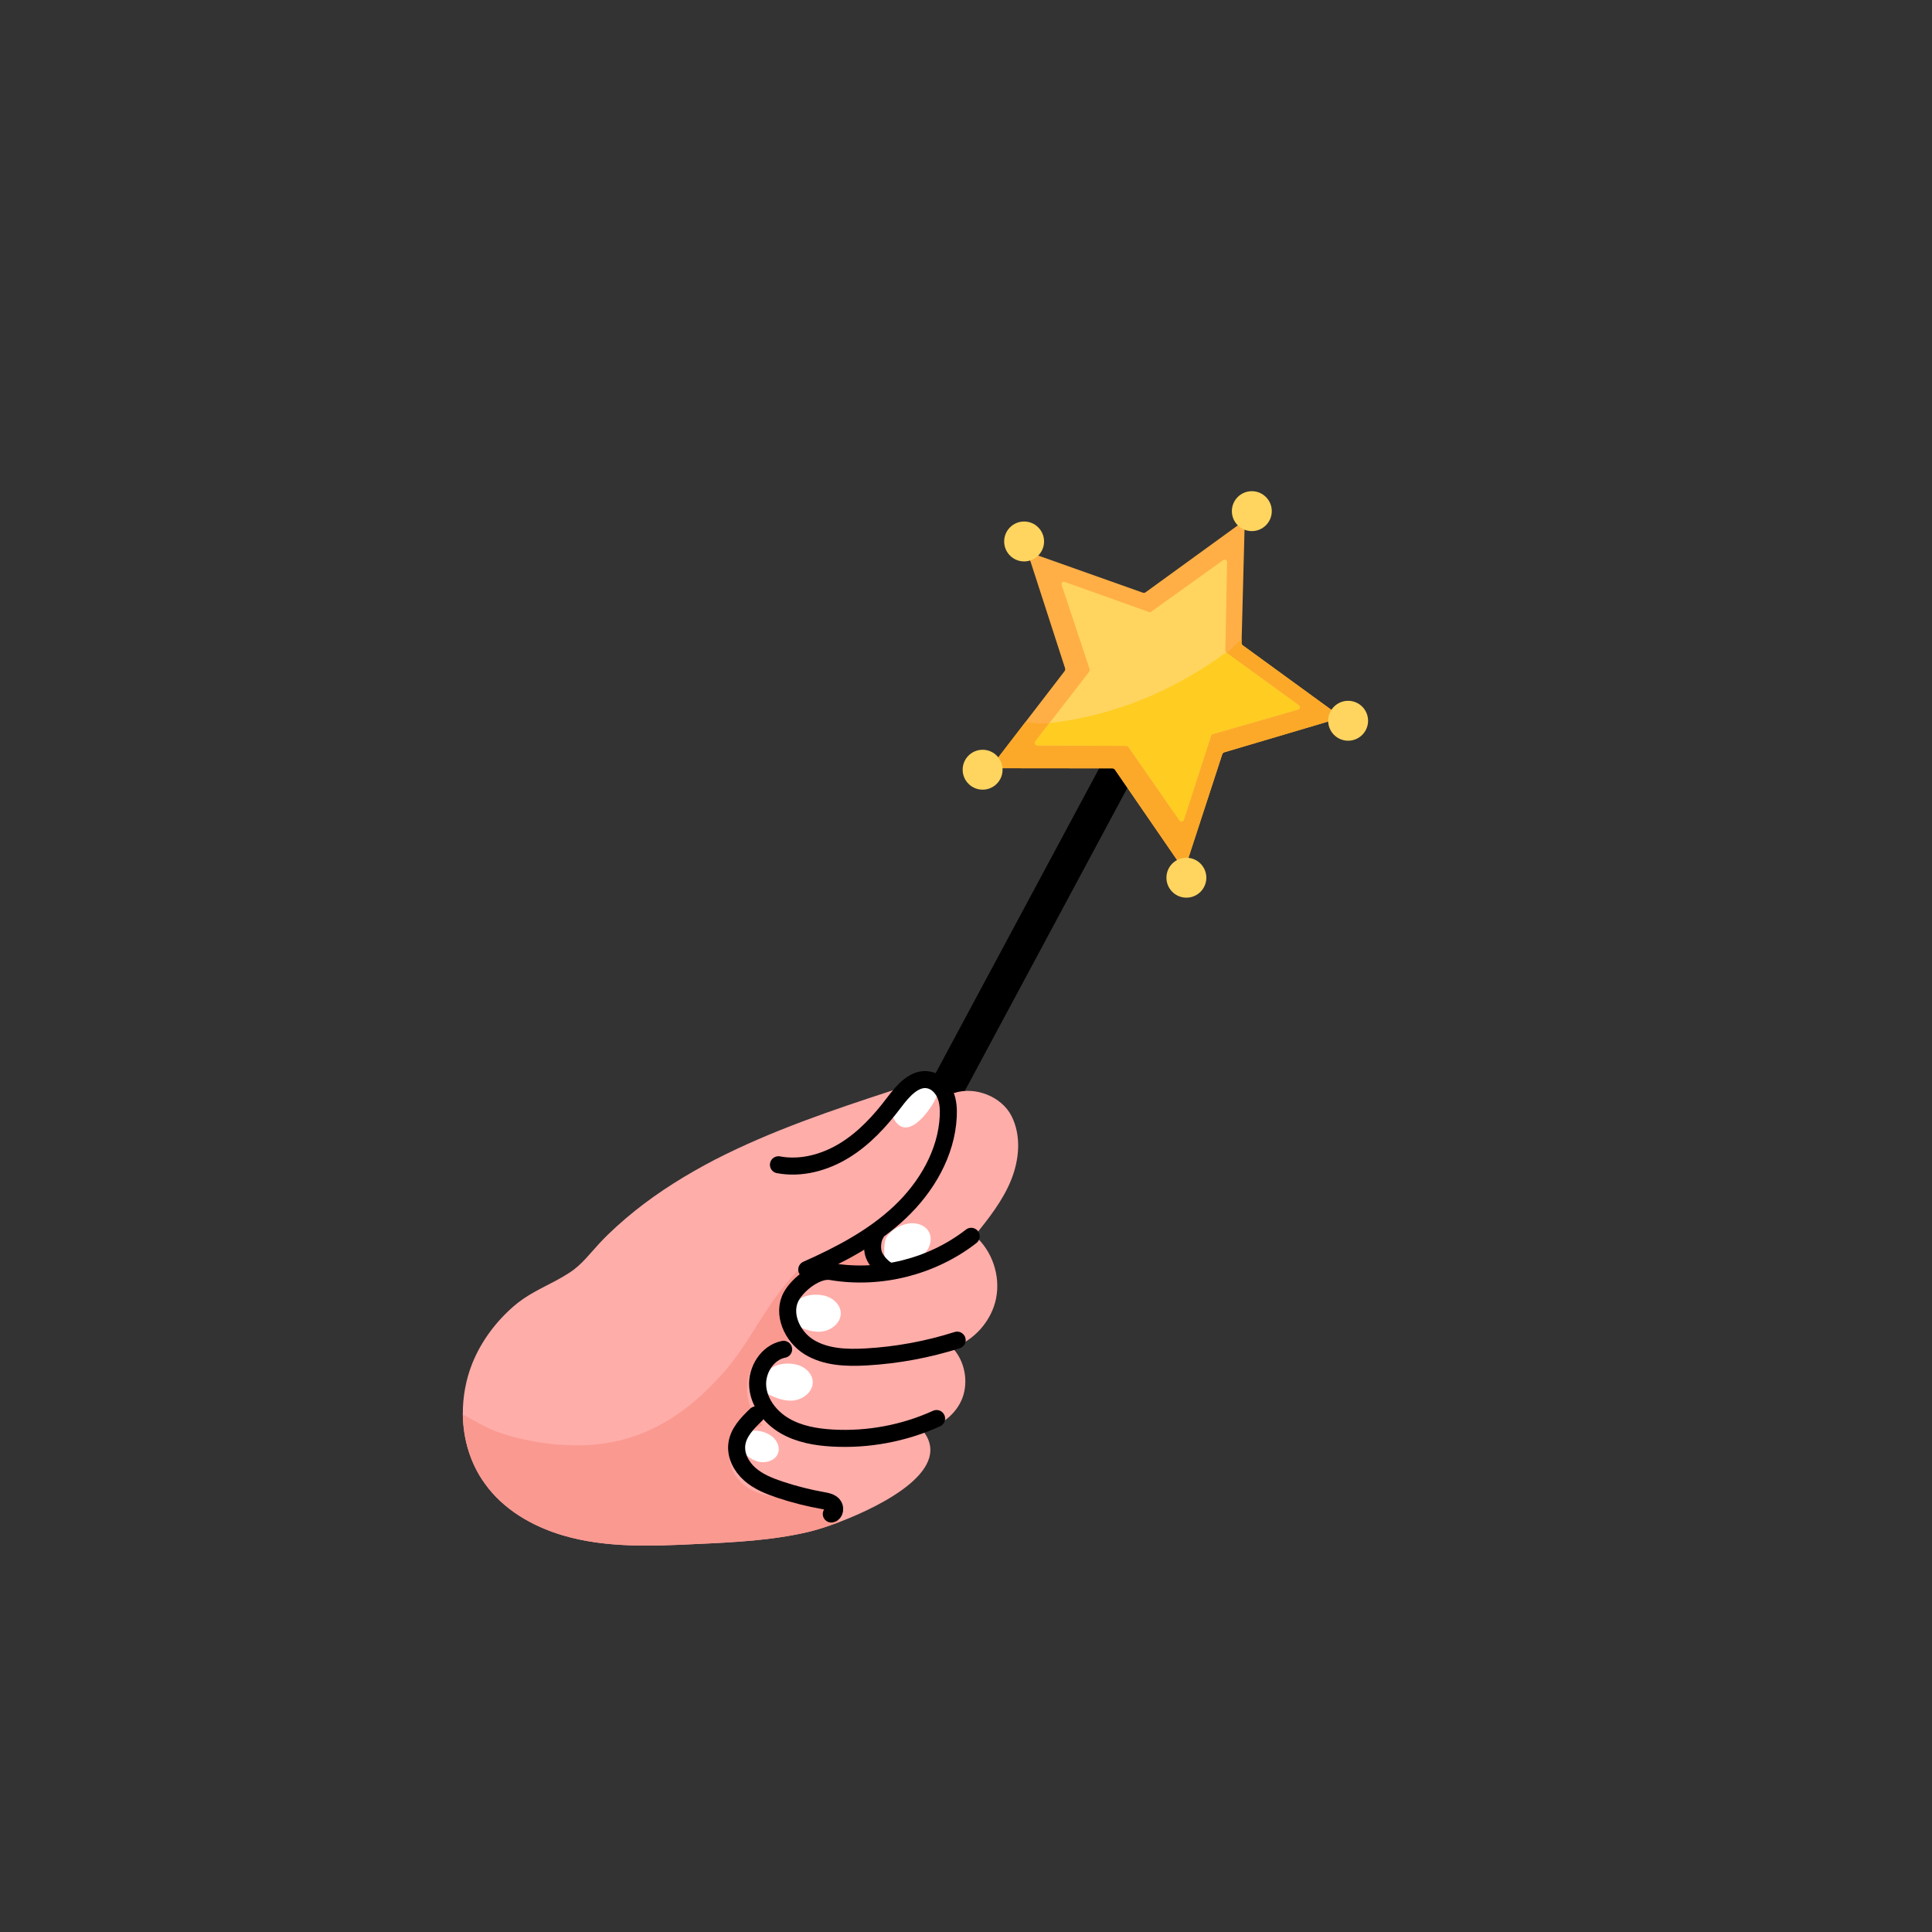 <svg xmlns="http://www.w3.org/2000/svg" viewBox="0 0 300 300" preserveAspectRatio="xMidYMid meet" className="w-20 h-20" style="transform: translate3d(0px, 0px, 0px); content-visibility: visible;" >
              <rect x="0" y="0" width="300" height="300" fill="#333333" stroke="none"/>
              <defs>
                <clipPath id="__lottie_element_94">
                  <rect width="300" height="300" x="0" y="0"></rect>
                </clipPath>
              </defs>
              <g clip-path="url(#__lottie_element_94)">
                <g
                  transform="matrix(1,0,0,1,150,150)"
                  opacity="1"
                  style="display: block;"
                >
                  <g opacity="1" transform="matrix(1,0,0,1,0,0)">
                    <path
                      stroke-linecap="round"
                      stroke-linejoin="round"
                      fill-opacity="0"
                      stroke="rgb(63,84,232)"
                      stroke-opacity="1"
                      stroke-width="2.646"
                      d="M0 0"
                    ></path>
                  </g>
                  <g opacity="1" transform="matrix(1,0,0,1,0,0)">
                    <path
                      stroke-linecap="round"
                      stroke-linejoin="round"
                      fill-opacity="0"
                      stroke="rgb(248,96,137)"
                      stroke-opacity="1"
                      stroke-width="2.646"
                      d="M0 0"
                    ></path>
                  </g>
                  <g opacity="1" transform="matrix(1,0,0,1,0,0)">
                    <path
                      stroke-linecap="round"
                      stroke-linejoin="round"
                      fill-opacity="0"
                      stroke="rgb(33,203,190)"
                      stroke-opacity="1"
                      stroke-width="2.646"
                      d="M0 0"
                    ></path>
                  </g>
                  <g opacity="1" transform="matrix(1,0,0,1,0,0)">
                    <path
                      stroke-linecap="round"
                      stroke-linejoin="round"
                      fill-opacity="0"
                      stroke="rgb(252,73,73)"
                      stroke-opacity="1"
                      stroke-width="2.646"
                      d="M0 0"
                    ></path>
                  </g>
                  <g opacity="1" transform="matrix(1,0,0,1,0,0)">
                    <path
                      stroke-linecap="round"
                      stroke-linejoin="round"
                      fill-opacity="0"
                      stroke="rgb(41,70,211)"
                      stroke-opacity="1"
                      stroke-width="2.646"
                      d="M0 0"
                    ></path>
                  </g>
                </g>
                <g
                  transform="matrix(1,0,0,1,150,150)"
                  opacity="1"
                  style="display: block;"
                >
                  <g opacity="1" transform="matrix(1,0,0,1,0,0)">
                    <g opacity="1" transform="matrix(1,0,0,1,0,0)">
                      <g opacity="1" transform="matrix(1,0,0,1,0,0)">
                        <path
                          stroke-linecap="round"
                          stroke-linejoin="round"
                          fill-opacity="0"
                          stroke="rgb(0,0,0)"
                          stroke-opacity="1"
                          stroke-width="5.293"
                          d=" M-19.956,50.65 C-4.265,21.401 11.426,-7.846 27.117,-37.095"
                        ></path>
                      </g>
                      <g opacity="1" transform="matrix(1,0,0,1,0,0)">
                        <g opacity="1" transform="matrix(1,0,0,1,0,0)">
                          <path
                            fill="rgb(255,175,69)"
                            fill-opacity="1"
                            d=" M57.398,-38.306 C57.398,-38.306 40.128,-33.191 40.128,-33.191 C39.969,-33.151 39.85,-33.033 39.791,-32.874 C39.791,-32.874 34.2,-15.743 34.2,-15.743 C34.081,-15.366 33.565,-15.287 33.347,-15.624 C33.347,-15.624 23.136,-30.474 23.136,-30.474 C23.057,-30.613 22.898,-30.693 22.739,-30.693 C22.739,-30.693 4.716,-30.712 4.716,-30.712 C4.3,-30.712 4.082,-31.169 4.32,-31.486 C4.32,-31.486 9.237,-37.89 9.237,-37.89 C9.237,-37.89 15.304,-45.781 15.304,-45.781 C15.403,-45.92 15.423,-46.078 15.383,-46.237 C15.383,-46.237 9.832,-63.388 9.832,-63.388 C9.693,-63.765 10.069,-64.122 10.446,-64.003 C10.446,-64.003 27.438,-57.975 27.438,-57.975 C27.597,-57.916 27.755,-57.935 27.894,-58.034 C27.894,-58.034 42.487,-68.622 42.487,-68.622 C42.804,-68.86 43.261,-68.622 43.261,-68.206 C43.261,-68.206 42.805,-50.778 42.805,-50.778 C42.805,-50.778 42.785,-50.183 42.785,-50.183 C42.785,-50.024 42.844,-49.885 42.983,-49.786 C42.983,-49.786 57.556,-39.179 57.556,-39.179 C57.873,-38.941 57.794,-38.425 57.398,-38.306z"
                          ></path>
                        </g>
                        <g opacity="1" transform="matrix(1,0,0,1,0,0)">
                          <path
                            fill="rgb(252,169,41)"
                            fill-opacity="1"
                            d=" M57.398,-38.306 C57.398,-38.306 40.128,-33.191 40.128,-33.191 C39.969,-33.151 39.85,-33.033 39.791,-32.874 C39.791,-32.874 34.2,-15.743 34.2,-15.743 C34.081,-15.366 33.565,-15.287 33.347,-15.624 C33.347,-15.624 23.136,-30.474 23.136,-30.474 C23.057,-30.613 22.898,-30.693 22.739,-30.693 C22.739,-30.693 4.716,-30.712 4.716,-30.712 C4.3,-30.712 4.082,-31.169 4.32,-31.486 C4.32,-31.486 9.237,-37.89 9.237,-37.89 C10.803,-37.672 12.27,-37.533 13.916,-37.751 C16.117,-38.028 18.278,-38.584 20.419,-39.119 C24.801,-40.19 29.064,-41.716 33.129,-43.679 C35.191,-44.651 37.214,-45.602 38.899,-47.149 C40.188,-48.358 41.496,-49.569 42.805,-50.778 C42.805,-50.778 42.785,-50.183 42.785,-50.183 C42.785,-50.024 42.844,-49.885 42.983,-49.786 C42.983,-49.786 57.556,-39.179 57.556,-39.179 C57.873,-38.941 57.794,-38.425 57.398,-38.306z"
                          ></path>
                        </g>
                        <g opacity="1" transform="matrix(1,0,0,1,0,0)">
                          <path
                            fill="rgb(255,213,95)"
                            fill-opacity="1"
                            d=" M51.568,-39.833 C51.568,-39.833 38.284,-36.006 38.284,-36.006 C38.165,-35.966 38.086,-35.887 38.046,-35.768 C38.046,-35.768 33.823,-22.722 33.823,-22.722 C33.724,-22.425 33.327,-22.365 33.149,-22.623 C33.149,-22.623 25.238,-34.004 25.238,-34.004 C25.179,-34.103 25.059,-34.182 24.92,-34.182 C24.92,-34.182 11.061,-34.261 11.061,-34.261 C10.764,-34.281 10.586,-34.618 10.764,-34.876 C10.764,-34.876 12.964,-37.731 12.964,-37.731 C12.964,-37.731 19.15,-45.722 19.15,-45.722 C19.21,-45.821 19.23,-45.96 19.21,-46.059 C19.21,-46.059 14.848,-59.184 14.848,-59.184 C14.749,-59.461 15.027,-59.739 15.324,-59.64 C15.324,-59.64 28.43,-54.961 28.43,-54.961 C28.549,-54.921 28.668,-54.942 28.767,-55.021 C28.767,-55.021 39.949,-63.031 39.949,-63.031 C40.207,-63.209 40.544,-63.011 40.544,-62.714 C40.544,-62.714 40.267,-48.953 40.267,-48.953 C40.247,-48.834 40.307,-48.736 40.386,-48.676 C40.386,-48.676 40.406,-48.656 40.406,-48.656 C40.406,-48.656 51.667,-40.487 51.667,-40.487 C51.925,-40.309 51.865,-39.912 51.568,-39.833z"
                          ></path>
                        </g>
                        <g opacity="1" transform="matrix(1,0,0,1,0,0)">
                          <path
                            fill="rgb(255,213,95)"
                            fill-opacity="1"
                            d=" M37.319,-13.709 C37.319,-11.998 35.932,-10.611 34.221,-10.611 C32.51,-10.611 31.123,-11.998 31.123,-13.709 C31.123,-15.42 32.51,-16.807 34.221,-16.807 C35.932,-16.807 37.319,-15.42 37.319,-13.709z"
                          ></path>
                        </g>
                        <g opacity="1" transform="matrix(1,0,0,1,0,0)">
                          <path
                            fill="rgb(255,213,95)"
                            fill-opacity="1"
                            d=" M62.434,-38.08 C62.434,-36.369 61.047,-34.982 59.336,-34.982 C57.625,-34.982 56.238,-36.369 56.238,-38.08 C56.238,-39.791 57.625,-41.178 59.336,-41.178 C61.047,-41.178 62.434,-39.791 62.434,-38.08z"
                          ></path>
                        </g>
                        <g opacity="1" transform="matrix(1,0,0,1,0,0)">
                          <path
                            fill="rgb(255,213,95)"
                            fill-opacity="1"
                            d=" M47.481,-70.63 C47.481,-68.919 46.094,-67.532 44.383,-67.532 C42.672,-67.532 41.284,-68.919 41.284,-70.63 C41.284,-72.341 42.672,-73.728 44.383,-73.728 C46.094,-73.728 47.481,-72.341 47.481,-70.63z"
                          ></path>
                        </g>
                        <g opacity="1" transform="matrix(1,0,0,1,0,0)">
                          <path
                            fill="rgb(255,213,95)"
                            fill-opacity="1"
                            d=" M12.122,-65.921 C12.122,-64.21 10.735,-62.823 9.024,-62.823 C7.313,-62.823 5.926,-64.21 5.926,-65.921 C5.926,-67.632 7.313,-69.019 9.024,-69.019 C10.735,-69.019 12.122,-67.632 12.122,-65.921z"
                          ></path>
                        </g>
                        <g opacity="1" transform="matrix(1,0,0,1,0,0)">
                          <path
                            fill="rgb(255,213,95)"
                            fill-opacity="1"
                            d=" M5.678,-30.479 C5.678,-28.768 4.291,-27.381 2.58,-27.381 C0.869,-27.381 -0.518,-28.768 -0.518,-30.479 C-0.518,-32.19 0.869,-33.577 2.58,-33.577 C4.291,-33.577 5.678,-32.19 5.678,-30.479z"
                          ></path>
                        </g>
                      </g>
                      <g opacity="1" transform="matrix(1,0,0,1,0,0)">
                        <path
                          fill="rgb(255,204,33)"
                          fill-opacity="1"
                          d=" M51.568,-39.833 C51.568,-39.833 38.284,-36.006 38.284,-36.006 C38.165,-35.966 38.086,-35.887 38.046,-35.768 C38.046,-35.768 33.823,-22.722 33.823,-22.722 C33.724,-22.425 33.327,-22.365 33.149,-22.623 C33.149,-22.623 25.238,-34.004 25.238,-34.004 C25.179,-34.103 25.059,-34.182 24.92,-34.182 C24.92,-34.182 11.061,-34.261 11.061,-34.261 C10.764,-34.281 10.586,-34.618 10.764,-34.876 C10.764,-34.876 12.964,-37.731 12.964,-37.731 C18.179,-38.306 23.314,-39.675 28.132,-41.697 C32.474,-43.541 36.579,-45.9 40.386,-48.676 C40.386,-48.676 40.406,-48.656 40.406,-48.656 C40.406,-48.656 51.667,-40.487 51.667,-40.487 C51.925,-40.309 51.865,-39.912 51.568,-39.833z"
                        ></path>
                      </g>
                    </g>
                  </g>
                  <g opacity="1" transform="matrix(1,0,0,1,0,0)">
                    <g opacity="1" transform="matrix(1,0,0,1,0,0)">
                      <g opacity="1" transform="matrix(1,0,0,1,0,0)">
                        <g opacity="1" transform="matrix(1,0,0,1,0,0)">
                          <path
                            fill="rgb(255,173,169)"
                            fill-opacity="1"
                            d=" M6.978,33.303 C5.681,36.479 3.512,39.205 1.368,41.878 C4.067,44.233 5.364,48.07 4.676,51.59 C3.988,55.083 1.289,58.153 -2.099,59.291 C-0.193,61.329 0.415,64.479 -0.564,67.099 C-1.57,69.693 -4.11,71.65 -6.889,71.915 C-1.702,77.949 -12.579,83.639 -19.725,86.365 C-21.683,87.106 -23.377,87.609 -24.356,87.847 C-30.046,89.197 -35.947,89.487 -41.796,89.752 C-48.783,90.096 -55.928,90.388 -62.624,88.403 C-67.361,87 -71.861,84.38 -74.719,80.357 C-76.968,77.261 -78.079,73.476 -78.132,69.639 C-78.158,66.913 -77.656,64.187 -76.65,61.673 C-75.274,58.286 -73.051,55.295 -70.299,52.887 C-68.288,51.114 -65.985,50.082 -63.736,48.891 C-62.995,48.494 -62.227,48.044 -61.486,47.568 C-59.607,46.324 -58.363,44.603 -56.855,42.989 C-55.161,41.189 -53.308,39.549 -51.403,38.014 C-47.566,34.944 -43.358,32.35 -38.991,30.074 C-30.178,25.549 -20.757,22.373 -11.362,19.303 C-8.107,18.218 -4.64,17.689 -1.861,19.727 C1.394,18.642 5.549,20.256 7.084,23.326 C8.619,26.396 8.275,30.127 6.978,33.303z"
                          ></path>
                        </g>
                        <g opacity="1" transform="matrix(1,0,0,1,0,0)">
                          <path
                            fill="rgb(250,153,144)"
                            fill-opacity="1"
                            d=" M-19.725,86.365 C-21.683,87.106 -23.377,87.609 -24.356,87.847 C-30.046,89.197 -35.947,89.487 -41.796,89.752 C-48.783,90.096 -55.928,90.388 -62.624,88.403 C-67.361,87 -71.861,84.38 -74.719,80.357 C-76.968,77.261 -78.079,73.476 -78.132,69.639 C-76.094,70.724 -74.215,71.942 -71.807,72.683 C-68.208,73.794 -64.45,74.403 -60.692,74.429 C-50.874,74.535 -43.729,70.063 -37.483,62.944 C-33.963,58.895 -31.687,53.945 -28.299,49.79 C-26.738,47.858 -24.779,45.503 -22.318,44.815 C-19.698,44.101 -17.528,44.207 -15.358,42.116 C-15.014,43.73 -14.273,45.265 -13.241,46.562 C-16.84,46.615 -20.651,46.747 -23.668,48.732 C-26.685,50.69 -28.352,55.216 -26.076,58.021 C-29.172,57.889 -32.269,59.873 -33.46,62.758 C-34.651,65.643 -33.856,69.242 -31.554,71.333 C-33.671,71.915 -35.895,73.106 -36.53,75.197 C-37.245,77.526 -35.656,80.04 -33.539,81.231 C-31.422,82.395 -28.908,82.554 -26.5,82.66 C-24.886,82.739 -23.218,82.819 -21.815,83.586 C-20.756,84.142 -19.884,85.227 -19.725,86.365z"
                          ></path>
                        </g>
                        <g opacity="1" transform="matrix(1,0,0,1,0,0)">
                          <path
                            fill="rgb(255,255,255)"
                            fill-opacity="1"
                            d=" M-21.946,51.202 C-20.689,51.507 -19.519,52.532 -19.449,53.824 C-19.362,55.431 -21.016,56.699 -22.622,56.791 C-24.228,56.883 -25.75,56.134 -27.175,55.386 C-28.129,54.885 -26.354,52.127 -25.897,51.776 C-24.863,50.98 -23.187,50.901 -21.946,51.202z"
                          ></path>
                        </g>
                        <g opacity="1" transform="matrix(1,0,0,1,0,0)">
                          <path
                            fill="rgb(255,255,255)"
                            fill-opacity="1"
                            d=" M-9.216,40.042 C-7.959,39.736 -6.449,40.11 -5.794,41.225 C-4.979,42.612 -5.867,44.499 -7.252,45.318 C-8.637,46.137 -10.333,46.171 -11.942,46.16 C-13.02,46.153 -12.708,42.887 -12.463,42.365 C-11.909,41.183 -10.457,40.344 -9.216,40.042z"
                          ></path>
                        </g>
                        <g opacity="1" transform="matrix(1,0,0,1,0,0)">
                          <path
                            fill="rgb(255,255,255)"
                            fill-opacity="1"
                            d=" M-26.295,61.899 C-25.038,62.204 -23.868,63.228 -23.798,64.52 C-23.711,66.127 -25.365,67.395 -26.971,67.487 C-28.577,67.579 -30.099,66.831 -31.524,66.083 C-32.478,65.582 -30.703,62.824 -30.246,62.473 C-29.212,61.677 -27.536,61.598 -26.295,61.899z"
                          ></path>
                        </g>
                        <g opacity="1" transform="matrix(1,0,0,1,0,0)">
                          <path
                            fill="rgb(255,255,255)"
                            fill-opacity="1"
                            d=" M-30.354,72.875 C-29.478,73.436 -28.855,74.52 -29.139,75.521 C-29.492,76.766 -31.082,77.298 -32.328,76.948 C-33.574,76.598 -34.535,75.632 -35.423,74.691 C-36.018,74.061 -33.947,72.427 -33.508,72.279 C-32.513,71.944 -31.219,72.322 -30.354,72.875z"
                          ></path>
                        </g>
                        <g opacity="1" transform="matrix(1,0,0,1,0,0)">
                          <path
                            fill="rgb(255,255,255)"
                            fill-opacity="1"
                            d=" M-4.849,20.867 C-4.548,20.284 -4.241,19.639 -4.381,18.998 C-4.55,18.221 -5.366,17.708 -6.161,17.674 C-8.532,17.574 -12.61,21.252 -11.208,23.741 C-9.191,27.323 -5.814,22.732 -4.849,20.867z"
                          ></path>
                        </g>
                        <g opacity="1" transform="matrix(1,0,0,1,0,0)">
                          <path
                            stroke-linecap="round"
                            stroke-linejoin="round"
                            fill-opacity="0"
                            stroke="rgb(0,0,0)"
                            stroke-opacity="1"
                            stroke-width="2.646"
                            d=" M-29.124,30.865 C-25.602,31.527 -21.907,30.515 -18.856,28.637 C-15.805,26.759 -13.331,24.069 -11.174,21.208 C-9.8,19.386 -7.984,17.241 -5.748,17.699 C-4.602,17.934 -3.686,18.867 -3.225,19.942 C-2.764,21.017 -2.698,22.221 -2.757,23.39 C-3.043,29.068 -6.135,34.338 -10.271,38.239 C-14.407,42.14 -19.532,44.825 -24.727,47.135"
                          ></path>
                        </g>
                        <g opacity="1" transform="matrix(1,0,0,1,0,0)">
                          <path
                            stroke-linecap="round"
                            stroke-linejoin="round"
                            fill-opacity="0"
                            stroke="rgb(0,0,0)"
                            stroke-opacity="1"
                            stroke-width="2.646"
                            d=" M0.806,41.974 C-5.267,46.699 -13.357,48.736 -20.944,47.45 C-23.119,47.081 -26.061,49.361 -27.127,51.292 C-28.605,53.969 -27.001,57.532 -24.404,59.146 C-21.807,60.76 -18.566,60.879 -15.513,60.705 C-10.715,60.432 -5.953,59.553 -1.373,58.097"
                          ></path>
                        </g>
                        <g opacity="1" transform="matrix(1,0,0,1,0,0)">
                          <path
                            stroke-linecap="round"
                            stroke-linejoin="round"
                            fill-opacity="0"
                            stroke="rgb(0,0,0)"
                            stroke-opacity="1"
                            stroke-width="2.646"
                            d=" M-28.317,59.52 C-30.84,60.005 -32.544,62.735 -32.344,65.296 C-32.144,67.857 -30.365,70.109 -28.145,71.403 C-25.925,72.697 -23.314,73.153 -20.749,73.299 C-15.217,73.613 -9.613,72.564 -4.569,70.27"
                          ></path>
                        </g>
                        <g opacity="1" transform="matrix(1,0,0,1,0,0)">
                          <path
                            stroke-linecap="round"
                            stroke-linejoin="round"
                            fill-opacity="0"
                            stroke="rgb(0,0,0)"
                            stroke-opacity="1"
                            stroke-width="2.646"
                            d=" M-32.607,69.698 C-33.94,70.973 -35.336,72.405 -35.582,74.233 C-35.817,75.982 -34.9,77.735 -33.578,78.904 C-32.256,80.073 -30.577,80.749 -28.903,81.308 C-26.72,82.037 -24.482,82.605 -22.216,83.006 C-21.637,83.109 -21.007,83.227 -20.62,83.67 C-20.233,84.113 -20.337,84.987 -20.916,85.094"
                          ></path>
                        </g>
                        <g opacity="1" transform="matrix(1,0,0,1,0,0)">
                          <path
                            stroke-linecap="round"
                            stroke-linejoin="round"
                            fill-opacity="0"
                            stroke="rgb(0,0,0)"
                            stroke-opacity="1"
                            stroke-width="2.646"
                            d=" M-14.029,41.623 C-14.556,42.477 -14.651,43.916 -14.302,44.857 C-13.953,45.798 -12.794,47.103 -11.837,47.406"
                          ></path>
                        </g>
                      </g>
                    </g>
                  </g>
                </g>
                <g
                  transform="matrix(1,0,0,1,150,150)"
                  opacity="0.028"
                  style="display: none;"
                >
                  <g opacity="1" transform="matrix(1,0,0,1,0,0)">
                    <path
                      fill="rgb(255,255,255)"
                      fill-opacity="1"
                      d=" M47.431,-47.218 C47.431,-47.218 38.277,-48.878 38.277,-48.878 C38.277,-48.878 41.376,-53.356 41.376,-53.356 C41.611,-53.695 41.2,-54.106 40.861,-53.872 C40.861,-53.872 36.385,-50.774 36.385,-50.774 C36.385,-50.774 34.719,-59.935 34.719,-59.935 C34.619,-60.484 33.831,-60.484 33.731,-59.935 C33.731,-59.935 32.064,-50.771 32.064,-50.771 C32.064,-50.771 27.587,-53.873 27.587,-53.873 C27.248,-54.108 26.837,-53.697 27.072,-53.358 C27.072,-53.358 30.173,-48.878 30.173,-48.878 C30.173,-48.878 21.011,-47.218 21.011,-47.218 C20.462,-47.118 20.462,-46.331 21.011,-46.231 C21.011,-46.231 30.173,-44.564 30.173,-44.564 C30.173,-44.564 27.07,-40.08 27.07,-40.08 C26.835,-39.741 27.246,-39.331 27.585,-39.565 C27.585,-39.565 32.065,-42.665 32.065,-42.665 C32.065,-42.665 33.731,-33.506 33.731,-33.506 C33.831,-32.957 34.619,-32.957 34.719,-33.506 C34.719,-33.506 36.385,-42.667 36.385,-42.667 C36.385,-42.667 40.859,-39.571 40.859,-39.571 C41.198,-39.336 41.609,-39.748 41.374,-40.087 C41.374,-40.087 38.272,-44.563 38.272,-44.563 C38.272,-44.563 47.431,-46.231 47.431,-46.231 C47.98,-46.331 47.981,-47.118 47.431,-47.218z"
                    ></path>
                  </g>
                </g>
                <g
                  transform="matrix(1.785,0,0,1.785,126.551,184.339)"
                  opacity="0.042"
                  style="display: none;"
                >
                  <g opacity="1" transform="matrix(1,0,0,1,0,0)">
                    <g opacity="1" transform="matrix(1,0,0,1,0,0)">
                      <g opacity="1" transform="matrix(1,0,0,1,0,0)">
                        <g opacity="1" transform="matrix(1,0,0,1,0,0)">
                          <path
                            fill="rgb(255,234,88)"
                            fill-opacity="1"
                            d=" M29.886,-84.64 C29.45,-84.64 29.096,-84.994 29.096,-85.43 C29.096,-85.43 29.096,-89.245 29.096,-89.245 C29.096,-89.681 29.45,-90.035 29.886,-90.035 C30.322,-90.035 30.676,-89.681 30.676,-89.245 C30.676,-89.245 30.676,-85.43 30.676,-85.43 C30.676,-84.994 30.322,-84.64 29.886,-84.64z"
                          ></path>
                        </g>
                      </g>
                      <g opacity="1" transform="matrix(1,0,0,1,0,0)">
                        <g opacity="1" transform="matrix(1,0,0,1,0,0)">
                          <path
                            fill="rgb(255,234,88)"
                            fill-opacity="1"
                            d=" M29.886,-73.611 C29.45,-73.611 29.096,-73.965 29.096,-74.401 C29.096,-74.401 29.096,-78.216 29.096,-78.216 C29.096,-78.652 29.45,-79.005 29.886,-79.005 C30.322,-79.005 30.676,-78.652 30.676,-78.216 C30.676,-78.216 30.676,-74.401 30.676,-74.401 C30.676,-73.965 30.322,-73.611 29.886,-73.611z"
                          ></path>
                        </g>
                      </g>
                      <g opacity="1" transform="matrix(1,0,0,1,0,0)">
                        <g opacity="1" transform="matrix(1,0,0,1,0,0)">
                          <path
                            fill="rgb(255,234,88)"
                            fill-opacity="1"
                            d=" M29.886,-62.582 C29.45,-62.582 29.096,-62.935 29.096,-63.371 C29.096,-63.371 29.096,-67.186 29.096,-67.186 C29.096,-67.622 29.45,-67.976 29.886,-67.976 C30.322,-67.976 30.676,-67.622 30.676,-67.186 C30.676,-67.186 30.676,-63.371 30.676,-63.371 C30.676,-62.935 30.322,-62.582 29.886,-62.582z"
                          ></path>
                        </g>
                      </g>
                    </g>
                    <g opacity="1" transform="matrix(1,0,0,1,0,0)">
                      <g opacity="1" transform="matrix(1,0,0,1,0,0)">
                        <g opacity="1" transform="matrix(1,0,0,1,0,0)">
                          <path
                            fill="rgb(255,234,88)"
                            fill-opacity="1"
                            d=" M29.886,-19.559 C29.45,-19.559 29.096,-19.913 29.096,-20.349 C29.096,-20.349 29.096,-24.164 29.096,-24.164 C29.096,-24.6 29.45,-24.954 29.886,-24.954 C30.322,-24.954 30.676,-24.6 30.676,-24.164 C30.676,-24.164 30.676,-20.349 30.676,-20.349 C30.676,-19.913 30.322,-19.559 29.886,-19.559z"
                          ></path>
                        </g>
                      </g>
                      <g opacity="1" transform="matrix(1,0,0,1,0,0)">
                        <g opacity="1" transform="matrix(1,0,0,1,0,0)">
                          <path
                            fill="rgb(255,234,88)"
                            fill-opacity="1"
                            d=" M29.886,-8.53 C29.45,-8.53 29.096,-8.884 29.096,-9.32 C29.096,-9.32 29.096,-13.135 29.096,-13.135 C29.096,-13.571 29.45,-13.924 29.886,-13.924 C30.322,-13.924 30.676,-13.571 30.676,-13.135 C30.676,-13.135 30.676,-9.32 30.676,-9.32 C30.676,-8.884 30.322,-8.53 29.886,-8.53z"
                          ></path>
                        </g>
                      </g>
                      <g opacity="1" transform="matrix(1,0,0,1,0,0)">
                        <g opacity="1" transform="matrix(1,0,0,1,0,0)">
                          <path
                            fill="rgb(255,234,88)"
                            fill-opacity="1"
                            d=" M29.886,2.499 C29.45,2.499 29.096,2.146 29.096,1.71 C29.096,1.71 29.096,-2.105 29.096,-2.105 C29.096,-2.541 29.45,-2.895 29.886,-2.895 C30.322,-2.895 30.676,-2.541 30.676,-2.105 C30.676,-2.105 30.676,1.71 30.676,1.71 C30.676,2.146 30.322,2.499 29.886,2.499z"
                          ></path>
                        </g>
                      </g>
                    </g>
                  </g>
                  <g opacity="1" transform="matrix(1,0,0,1,0,0)">
                    <g opacity="1" transform="matrix(1,0,0,1,0,0)">
                      <g opacity="1" transform="matrix(1,0,0,1,0,0)">
                        <g opacity="1" transform="matrix(1,0,0,1,0,0)">
                          <path
                            fill="rgb(255,234,88)"
                            fill-opacity="1"
                            d=" M19.104,-83.22 C18.755,-83.22 18.436,-83.453 18.34,-83.806 C18.34,-83.806 17.353,-87.491 17.353,-87.491 C17.24,-87.912 17.49,-88.345 17.913,-88.458 C18.329,-88.572 18.766,-88.321 18.88,-87.9 C18.88,-87.9 19.867,-84.215 19.867,-84.215 C19.98,-83.794 19.73,-83.361 19.307,-83.248 C19.239,-83.229 19.172,-83.22 19.104,-83.22z"
                          ></path>
                        </g>
                      </g>
                      <g opacity="1" transform="matrix(1,0,0,1,0,0)">
                        <g opacity="1" transform="matrix(1,0,0,1,0,0)">
                          <path
                            fill="rgb(255,234,88)"
                            fill-opacity="1"
                            d=" M21.959,-72.567 C21.61,-72.567 21.291,-72.8 21.195,-73.152 C21.195,-73.152 20.206,-76.837 20.206,-76.837 C20.093,-77.258 20.344,-77.692 20.765,-77.805 C21.188,-77.918 21.619,-77.668 21.733,-77.247 C21.733,-77.247 22.722,-73.562 22.722,-73.562 C22.835,-73.141 22.585,-72.707 22.164,-72.594 C22.095,-72.575 22.027,-72.567 21.959,-72.567z"
                          ></path>
                        </g>
                      </g>
                      <g opacity="1" transform="matrix(1,0,0,1,0,0)">
                        <g opacity="1" transform="matrix(1,0,0,1,0,0)">
                          <path
                            fill="rgb(255,234,88)"
                            fill-opacity="1"
                            d=" M24.813,-61.914 C24.464,-61.914 24.146,-62.147 24.05,-62.499 C24.05,-62.499 23.061,-66.184 23.061,-66.184 C22.948,-66.605 23.199,-67.038 23.62,-67.151 C24.047,-67.263 24.474,-67.014 24.588,-66.593 C24.588,-66.593 25.577,-62.908 25.577,-62.908 C25.69,-62.487 25.439,-62.054 25.018,-61.941 C24.949,-61.922 24.881,-61.914 24.813,-61.914z"
                          ></path>
                        </g>
                      </g>
                    </g>
                    <g opacity="1" transform="matrix(1,0,0,1,0,0)">
                      <g opacity="1" transform="matrix(1,0,0,1,0,0)">
                        <g opacity="1" transform="matrix(1,0,0,1,0,0)">
                          <path
                            fill="rgb(255,234,88)"
                            fill-opacity="1"
                            d=" M35.947,-20.357 C35.598,-20.357 35.28,-20.59 35.184,-20.943 C35.184,-20.943 34.197,-24.628 34.197,-24.628 C34.084,-25.049 34.334,-25.482 34.757,-25.595 C35.177,-25.709 35.61,-25.457 35.724,-25.036 C35.724,-25.036 36.711,-21.352 36.711,-21.352 C36.824,-20.931 36.574,-20.497 36.151,-20.384 C36.083,-20.365 36.015,-20.357 35.947,-20.357z"
                          ></path>
                        </g>
                      </g>
                      <g opacity="1" transform="matrix(1,0,0,1,0,0)">
                        <g opacity="1" transform="matrix(1,0,0,1,0,0)">
                          <path
                            fill="rgb(255,234,88)"
                            fill-opacity="1"
                            d=" M38.802,-9.704 C38.453,-9.704 38.135,-9.936 38.039,-10.289 C38.039,-10.289 37.052,-13.974 37.052,-13.974 C36.939,-14.395 37.188,-14.828 37.611,-14.941 C38.024,-15.054 38.466,-14.804 38.579,-14.383 C38.579,-14.383 39.566,-10.698 39.566,-10.698 C39.679,-10.277 39.429,-9.844 39.006,-9.731 C38.938,-9.712 38.87,-9.704 38.802,-9.704z"
                          ></path>
                        </g>
                      </g>
                      <g opacity="1" transform="matrix(1,0,0,1,0,0)">
                        <g opacity="1" transform="matrix(1,0,0,1,0,0)">
                          <path
                            fill="rgb(255,234,88)"
                            fill-opacity="1"
                            d=" M41.657,0.95 C41.308,0.95 40.99,0.717 40.894,0.364 C40.894,0.364 39.906,-3.321 39.906,-3.321 C39.793,-3.742 40.043,-4.175 40.466,-4.288 C40.882,-4.4 41.319,-4.15 41.433,-3.729 C41.433,-3.729 42.42,-0.044 42.42,-0.044 C42.533,0.377 42.284,0.81 41.861,0.923 C41.793,0.942 41.725,0.95 41.657,0.95z"
                          ></path>
                        </g>
                      </g>
                    </g>
                  </g>
                  <g opacity="1" transform="matrix(1,0,0,1,0,0)">
                    <g opacity="1" transform="matrix(1,0,0,1,0,0)">
                      <g opacity="1" transform="matrix(1,0,0,1,0,0)">
                        <g opacity="1" transform="matrix(1,0,0,1,0,0)">
                          <path
                            fill="rgb(255,234,88)"
                            fill-opacity="1"
                            d=" M9.056,-79.059 C8.785,-79.059 8.517,-79.2 8.372,-79.453 C8.372,-79.453 6.464,-82.758 6.464,-82.758 C6.245,-83.135 6.375,-83.618 6.753,-83.836 C7.128,-84.053 7.614,-83.926 7.831,-83.547 C7.831,-83.547 9.739,-80.243 9.739,-80.243 C9.958,-79.866 9.828,-79.382 9.45,-79.164 C9.325,-79.092 9.19,-79.059 9.056,-79.059z"
                          ></path>
                        </g>
                      </g>
                      <g opacity="1" transform="matrix(1,0,0,1,0,0)">
                        <g opacity="1" transform="matrix(1,0,0,1,0,0)">
                          <path
                            fill="rgb(255,234,88)"
                            fill-opacity="1"
                            d=" M14.569,-69.507 C14.296,-69.507 14.031,-69.649 13.886,-69.902 C13.886,-69.902 11.98,-73.206 11.98,-73.206 C11.761,-73.584 11.89,-74.066 12.268,-74.284 C12.646,-74.502 13.129,-74.373 13.346,-73.995 C13.346,-73.995 15.253,-70.692 15.253,-70.692 C15.472,-70.314 15.342,-69.831 14.964,-69.613 C14.839,-69.541 14.703,-69.507 14.569,-69.507z"
                          ></path>
                        </g>
                      </g>
                      <g opacity="1" transform="matrix(1,0,0,1,0,0)">
                        <g opacity="1" transform="matrix(1,0,0,1,0,0)">
                          <path
                            fill="rgb(255,234,88)"
                            fill-opacity="1"
                            d=" M20.085,-59.956 C19.814,-59.956 19.546,-60.097 19.401,-60.35 C19.401,-60.35 17.494,-63.654 17.494,-63.654 C17.275,-64.031 17.404,-64.514 17.782,-64.732 C18.157,-64.95 18.643,-64.823 18.86,-64.444 C18.86,-64.444 20.768,-61.14 20.768,-61.14 C20.987,-60.763 20.857,-60.28 20.479,-60.062 C20.354,-59.99 20.219,-59.956 20.085,-59.956z"
                          ></path>
                        </g>
                      </g>
                    </g>
                    <g opacity="1" transform="matrix(1,0,0,1,0,0)">
                      <g opacity="1" transform="matrix(1,0,0,1,0,0)">
                        <g opacity="1" transform="matrix(1,0,0,1,0,0)">
                          <path
                            fill="rgb(255,234,88)"
                            fill-opacity="1"
                            d=" M41.595,-22.697 C41.322,-22.697 41.057,-22.838 40.912,-23.092 C40.912,-23.092 39.006,-26.396 39.006,-26.396 C38.787,-26.774 38.916,-27.256 39.294,-27.474 C39.672,-27.693 40.155,-27.564 40.372,-27.185 C40.372,-27.185 42.279,-23.881 42.279,-23.881 C42.498,-23.504 42.368,-23.02 41.99,-22.802 C41.865,-22.73 41.729,-22.697 41.595,-22.697z"
                          ></path>
                        </g>
                      </g>
                      <g opacity="1" transform="matrix(1,0,0,1,0,0)">
                        <g opacity="1" transform="matrix(1,0,0,1,0,0)">
                          <path
                            fill="rgb(255,234,88)"
                            fill-opacity="1"
                            d=" M47.111,-13.145 C46.84,-13.145 46.572,-13.287 46.427,-13.54 C46.427,-13.54 44.519,-16.844 44.519,-16.844 C44.3,-17.221 44.43,-17.704 44.808,-17.922 C45.186,-18.14 45.67,-18.012 45.886,-17.633 C45.886,-17.633 47.794,-14.33 47.794,-14.33 C48.013,-13.953 47.883,-13.469 47.505,-13.251 C47.38,-13.179 47.245,-13.145 47.111,-13.145z"
                          ></path>
                        </g>
                      </g>
                      <g opacity="1" transform="matrix(1,0,0,1,0,0)">
                        <g opacity="1" transform="matrix(1,0,0,1,0,0)">
                          <path
                            fill="rgb(255,234,88)"
                            fill-opacity="1"
                            d=" M52.624,-3.594 C52.351,-3.594 52.086,-3.736 51.941,-3.989 C51.941,-3.989 50.035,-7.292 50.035,-7.292 C49.816,-7.67 49.945,-8.153 50.323,-8.371 C50.699,-8.589 51.185,-8.46 51.401,-8.082 C51.401,-8.082 53.308,-4.778 53.308,-4.778 C53.527,-4.4 53.397,-3.917 53.019,-3.699 C52.894,-3.627 52.758,-3.594 52.624,-3.594z"
                          ></path>
                        </g>
                      </g>
                    </g>
                  </g>
                  <g opacity="1" transform="matrix(1,0,0,1,0,0)">
                    <g opacity="1" transform="matrix(1,0,0,1,0,0)">
                      <g opacity="1" transform="matrix(1,0,0,1,0,0)">
                        <g opacity="1" transform="matrix(1,0,0,1,0,0)">
                          <path
                            fill="rgb(255,234,88)"
                            fill-opacity="1"
                            d=" M0.426,-72.438 C0.224,-72.438 0.022,-72.515 -0.132,-72.669 C-0.132,-72.669 -2.829,-75.367 -2.829,-75.367 C-3.137,-75.675 -3.137,-76.175 -2.829,-76.483 C-2.521,-76.791 -2.021,-76.791 -1.713,-76.483 C-1.713,-76.483 0.985,-73.786 0.985,-73.786 C1.293,-73.478 1.293,-72.977 0.985,-72.669 C0.831,-72.515 0.628,-72.438 0.426,-72.438z"
                          ></path>
                        </g>
                      </g>
                      <g opacity="1" transform="matrix(1,0,0,1,0,0)">
                        <g opacity="1" transform="matrix(1,0,0,1,0,0)">
                          <path
                            fill="rgb(255,234,88)"
                            fill-opacity="1"
                            d=" M8.226,-64.639 C8.024,-64.639 7.821,-64.716 7.667,-64.87 C7.667,-64.87 4.97,-67.568 4.97,-67.568 C4.662,-67.876 4.662,-68.376 4.97,-68.684 C5.278,-68.992 5.779,-68.992 6.087,-68.684 C6.087,-68.684 8.784,-65.987 8.784,-65.987 C9.092,-65.679 9.092,-65.178 8.784,-64.87 C8.63,-64.716 8.428,-64.639 8.226,-64.639z"
                          ></path>
                        </g>
                      </g>
                      <g opacity="1" transform="matrix(1,0,0,1,0,0)">
                        <g opacity="1" transform="matrix(1,0,0,1,0,0)">
                          <path
                            fill="rgb(255,234,88)"
                            fill-opacity="1"
                            d=" M16.025,-56.84 C15.823,-56.84 15.621,-56.917 15.467,-57.071 C15.467,-57.071 12.768,-59.769 12.768,-59.769 C12.46,-60.077 12.46,-60.578 12.768,-60.886 C13.076,-61.194 13.577,-61.194 13.885,-60.886 C13.885,-60.886 16.584,-58.188 16.584,-58.188 C16.892,-57.88 16.892,-57.379 16.584,-57.071 C16.43,-56.917 16.227,-56.84 16.025,-56.84z"
                          ></path>
                        </g>
                      </g>
                    </g>
                    <g opacity="1" transform="matrix(1,0,0,1,0,0)">
                      <g opacity="1" transform="matrix(1,0,0,1,0,0)">
                        <g opacity="1" transform="matrix(1,0,0,1,0,0)">
                          <path
                            fill="rgb(255,234,88)"
                            fill-opacity="1"
                            d=" M46.446,-26.418 C46.244,-26.418 46.042,-26.496 45.888,-26.65 C45.888,-26.65 43.19,-29.348 43.19,-29.348 C42.882,-29.656 42.882,-30.156 43.19,-30.464 C43.498,-30.772 43.999,-30.772 44.307,-30.464 C44.307,-30.464 47.004,-27.766 47.004,-27.766 C47.312,-27.458 47.312,-26.958 47.004,-26.65 C46.85,-26.496 46.648,-26.418 46.446,-26.418z"
                          ></path>
                        </g>
                      </g>
                      <g opacity="1" transform="matrix(1,0,0,1,0,0)">
                        <g opacity="1" transform="matrix(1,0,0,1,0,0)">
                          <path
                            fill="rgb(255,234,88)"
                            fill-opacity="1"
                            d=" M54.245,-18.62 C54.043,-18.62 53.841,-18.697 53.687,-18.851 C53.687,-18.851 50.989,-21.549 50.989,-21.549 C50.681,-21.857 50.681,-22.357 50.989,-22.665 C51.297,-22.973 51.798,-22.973 52.106,-22.665 C52.106,-22.665 54.804,-19.968 54.804,-19.968 C55.112,-19.66 55.112,-19.159 54.804,-18.851 C54.65,-18.697 54.447,-18.62 54.245,-18.62z"
                          ></path>
                        </g>
                      </g>
                      <g opacity="1" transform="matrix(1,0,0,1,0,0)">
                        <g opacity="1" transform="matrix(1,0,0,1,0,0)">
                          <path
                            fill="rgb(255,234,88)"
                            fill-opacity="1"
                            d=" M62.043,-10.821 C61.841,-10.821 61.639,-10.898 61.485,-11.052 C61.485,-11.052 58.787,-13.75 58.787,-13.75 C58.479,-14.058 58.479,-14.558 58.787,-14.866 C59.095,-15.174 59.596,-15.174 59.904,-14.866 C59.904,-14.866 62.602,-12.169 62.602,-12.169 C62.91,-11.861 62.91,-11.36 62.602,-11.052 C62.448,-10.898 62.245,-10.821 62.043,-10.821z"
                          ></path>
                        </g>
                      </g>
                    </g>
                  </g>
                  <g opacity="1" transform="matrix(1,0,0,1,0,0)">
                    <g opacity="1" transform="matrix(1,0,0,1,0,0)">
                      <g opacity="1" transform="matrix(1,0,0,1,0,0)">
                        <g opacity="1" transform="matrix(1,0,0,1,0,0)">
                          <path
                            fill="rgb(255,234,88)"
                            fill-opacity="1"
                            d=" M-6.195,-63.809 C-6.329,-63.809 -6.465,-63.843 -6.59,-63.915 C-6.59,-63.915 -9.893,-65.822 -9.893,-65.822 C-10.271,-66.04 -10.401,-66.524 -10.182,-66.901 C-9.965,-67.279 -9.479,-67.407 -9.104,-67.19 C-9.104,-67.19 -5.8,-65.283 -5.8,-65.283 C-5.422,-65.065 -5.293,-64.581 -5.512,-64.204 C-5.657,-63.951 -5.924,-63.809 -6.195,-63.809z"
                          ></path>
                        </g>
                      </g>
                      <g opacity="1" transform="matrix(1,0,0,1,0,0)">
                        <g opacity="1" transform="matrix(1,0,0,1,0,0)">
                          <path
                            fill="rgb(255,234,88)"
                            fill-opacity="1"
                            d=" M3.357,-58.294 C3.223,-58.294 3.087,-58.328 2.962,-58.4 C2.962,-58.4 -0.342,-60.308 -0.342,-60.308 C-0.72,-60.526 -0.849,-61.009 -0.63,-61.386 C-0.413,-61.764 0.072,-61.893 0.448,-61.676 C0.448,-61.676 3.752,-59.768 3.752,-59.768 C4.13,-59.55 4.259,-59.066 4.04,-58.689 C3.895,-58.436 3.628,-58.294 3.357,-58.294z"
                          ></path>
                        </g>
                      </g>
                      <g opacity="1" transform="matrix(1,0,0,1,0,0)">
                        <g opacity="1" transform="matrix(1,0,0,1,0,0)">
                          <path
                            fill="rgb(255,234,88)"
                            fill-opacity="1"
                            d=" M12.91,-52.78 C12.776,-52.78 12.64,-52.814 12.515,-52.886 C12.515,-52.886 9.21,-54.793 9.21,-54.793 C8.832,-55.011 8.702,-55.494 8.921,-55.872 C9.138,-56.25 9.623,-56.378 9.999,-56.161 C9.999,-56.161 13.305,-54.254 13.305,-54.254 C13.683,-54.036 13.812,-53.553 13.593,-53.175 C13.448,-52.922 13.183,-52.78 12.91,-52.78z"
                          ></path>
                        </g>
                      </g>
                    </g>
                    <g opacity="1" transform="matrix(1,0,0,1,0,0)">
                      <g opacity="1" transform="matrix(1,0,0,1,0,0)">
                        <g opacity="1" transform="matrix(1,0,0,1,0,0)">
                          <path
                            fill="rgb(255,234,88)"
                            fill-opacity="1"
                            d=" M50.167,-31.269 C50.033,-31.269 49.898,-31.302 49.773,-31.374 C49.773,-31.374 46.469,-33.282 46.469,-33.282 C46.091,-33.5 45.962,-33.984 46.181,-34.361 C46.398,-34.739 46.883,-34.866 47.259,-34.65 C47.259,-34.65 50.562,-32.742 50.562,-32.742 C50.94,-32.524 51.07,-32.04 50.851,-31.663 C50.706,-31.41 50.438,-31.269 50.167,-31.269z"
                          ></path>
                        </g>
                      </g>
                      <g opacity="1" transform="matrix(1,0,0,1,0,0)">
                        <g opacity="1" transform="matrix(1,0,0,1,0,0)">
                          <path
                            fill="rgb(255,234,88)"
                            fill-opacity="1"
                            d=" M59.719,-25.754 C59.585,-25.754 59.449,-25.788 59.324,-25.86 C59.324,-25.86 56.021,-27.767 56.021,-27.767 C55.643,-27.985 55.513,-28.469 55.732,-28.846 C55.949,-29.225 56.434,-29.351 56.81,-29.135 C56.81,-29.135 60.114,-27.228 60.114,-27.228 C60.492,-27.01 60.621,-26.526 60.402,-26.149 C60.257,-25.896 59.99,-25.754 59.719,-25.754z"
                          ></path>
                        </g>
                      </g>
                      <g opacity="1" transform="matrix(1,0,0,1,0,0)">
                        <g opacity="1" transform="matrix(1,0,0,1,0,0)">
                          <path
                            fill="rgb(255,234,88)"
                            fill-opacity="1"
                            d=" M69.271,-20.239 C69.137,-20.239 69.001,-20.273 68.876,-20.345 C68.876,-20.345 65.572,-22.253 65.572,-22.253 C65.194,-22.471 65.065,-22.954 65.284,-23.331 C65.501,-23.709 65.987,-23.837 66.362,-23.621 C66.362,-23.621 69.665,-21.713 69.665,-21.713 C70.043,-21.495 70.173,-21.011 69.954,-20.634 C69.809,-20.381 69.542,-20.239 69.271,-20.239z"
                          ></path>
                        </g>
                      </g>
                    </g>
                  </g>
                  <g opacity="1" transform="matrix(1,0,0,1,0,0)">
                    <g opacity="1" transform="matrix(1,0,0,1,0,0)">
                      <g opacity="1" transform="matrix(1,0,0,1,0,0)">
                        <g opacity="1" transform="matrix(1,0,0,1,0,0)">
                          <path
                            fill="rgb(255,234,88)"
                            fill-opacity="1"
                            d=" M-10.356,-53.76 C-10.424,-53.76 -10.492,-53.769 -10.561,-53.788 C-10.561,-53.788 -14.246,-54.775 -14.246,-54.775 C-14.667,-54.888 -14.917,-55.321 -14.804,-55.742 C-14.69,-56.163 -14.253,-56.412 -13.835,-56.301 C-13.835,-56.301 -10.151,-55.313 -10.151,-55.313 C-9.73,-55.2 -9.48,-54.767 -9.593,-54.346 C-9.689,-53.993 -10.007,-53.76 -10.356,-53.76z"
                          ></path>
                        </g>
                      </g>
                      <g opacity="1" transform="matrix(1,0,0,1,0,0)">
                        <g opacity="1" transform="matrix(1,0,0,1,0,0)">
                          <path
                            fill="rgb(255,234,88)"
                            fill-opacity="1"
                            d=" M0.297,-50.906 C0.229,-50.906 0.161,-50.914 0.092,-50.933 C0.092,-50.933 -3.593,-51.921 -3.593,-51.921 C-4.014,-52.034 -4.264,-52.467 -4.151,-52.888 C-4.035,-53.309 -3.607,-53.558 -3.183,-53.446 C-3.183,-53.446 0.502,-52.459 0.502,-52.459 C0.923,-52.346 1.173,-51.913 1.06,-51.492 C0.964,-51.139 0.646,-50.906 0.297,-50.906z"
                          ></path>
                        </g>
                      </g>
                      <g opacity="1" transform="matrix(1,0,0,1,0,0)">
                        <g opacity="1" transform="matrix(1,0,0,1,0,0)">
                          <path
                            fill="rgb(255,234,88)"
                            fill-opacity="1"
                            d=" M10.951,-48.052 C10.883,-48.052 10.815,-48.06 10.747,-48.079 C10.747,-48.079 7.063,-49.066 7.063,-49.066 C6.64,-49.179 6.39,-49.612 6.503,-50.033 C6.619,-50.454 7.06,-50.702 7.47,-50.591 C7.47,-50.591 11.155,-49.604 11.155,-49.604 C11.578,-49.491 11.828,-49.058 11.715,-48.637 C11.619,-48.284 11.3,-48.052 10.951,-48.052z"
                          ></path>
                        </g>
                      </g>
                    </g>
                    <g opacity="1" transform="matrix(1,0,0,1,0,0)">
                      <g opacity="1" transform="matrix(1,0,0,1,0,0)">
                        <g opacity="1" transform="matrix(1,0,0,1,0,0)">
                          <path
                            fill="rgb(255,234,88)"
                            fill-opacity="1"
                            d=" M52.507,-36.917 C52.439,-36.917 52.371,-36.925 52.302,-36.944 C52.302,-36.944 48.617,-37.931 48.617,-37.931 C48.196,-38.044 47.946,-38.477 48.059,-38.898 C48.175,-39.319 48.607,-39.568 49.028,-39.457 C49.028,-39.457 52.712,-38.469 52.712,-38.469 C53.133,-38.356 53.384,-37.923 53.271,-37.502 C53.175,-37.149 52.856,-36.917 52.507,-36.917z"
                          ></path>
                        </g>
                      </g>
                      <g opacity="1" transform="matrix(1,0,0,1,0,0)">
                        <g opacity="1" transform="matrix(1,0,0,1,0,0)">
                          <path
                            fill="rgb(255,234,88)"
                            fill-opacity="1"
                            d=" M63.161,-34.062 C63.093,-34.062 63.026,-34.07 62.958,-34.089 C62.958,-34.089 59.272,-35.077 59.272,-35.077 C58.849,-35.19 58.599,-35.623 58.712,-36.044 C58.826,-36.465 59.264,-36.715 59.679,-36.602 C59.679,-36.602 63.365,-35.614 63.365,-35.614 C63.788,-35.501 64.038,-35.068 63.925,-34.647 C63.829,-34.294 63.51,-34.062 63.161,-34.062z"
                          ></path>
                        </g>
                      </g>
                      <g opacity="1" transform="matrix(1,0,0,1,0,0)">
                        <g opacity="1" transform="matrix(1,0,0,1,0,0)">
                          <path
                            fill="rgb(255,234,88)"
                            fill-opacity="1"
                            d=" M73.814,-31.207 C73.746,-31.207 73.678,-31.216 73.609,-31.235 C73.609,-31.235 69.924,-32.222 69.924,-32.222 C69.503,-32.335 69.253,-32.768 69.366,-33.189 C69.482,-33.61 69.911,-33.858 70.335,-33.747 C70.335,-33.747 74.019,-32.76 74.019,-32.76 C74.44,-32.647 74.691,-32.214 74.578,-31.793 C74.482,-31.44 74.163,-31.207 73.814,-31.207z"
                          ></path>
                        </g>
                      </g>
                    </g>
                  </g>
                  <g opacity="1" transform="matrix(1,0,0,1,0,0)">
                    <g opacity="1" transform="matrix(1,0,0,1,0,0)">
                      <g opacity="1" transform="matrix(1,0,0,1,0,0)">
                        <g opacity="1" transform="matrix(1,0,0,1,0,0)">
                          <path
                            fill="rgb(255,234,88)"
                            fill-opacity="1"
                            d=" M-11.776,-42.978 C-11.776,-42.978 -15.591,-42.978 -15.591,-42.978 C-16.027,-42.978 -16.38,-43.332 -16.38,-43.768 C-16.38,-44.204 -16.027,-44.558 -15.591,-44.558 C-15.591,-44.558 -11.776,-44.558 -11.776,-44.558 C-11.34,-44.558 -10.987,-44.204 -10.987,-43.768 C-10.987,-43.332 -11.34,-42.978 -11.776,-42.978z"
                          ></path>
                        </g>
                      </g>
                      <g opacity="1" transform="matrix(1,0,0,1,0,0)">
                        <g opacity="1" transform="matrix(1,0,0,1,0,0)">
                          <path
                            fill="rgb(255,234,88)"
                            fill-opacity="1"
                            d=" M-0.746,-42.978 C-0.746,-42.978 -4.562,-42.978 -4.562,-42.978 C-4.998,-42.978 -5.351,-43.332 -5.351,-43.768 C-5.351,-44.204 -4.998,-44.558 -4.562,-44.558 C-4.562,-44.558 -0.746,-44.558 -0.746,-44.558 C-0.31,-44.558 0.044,-44.204 0.044,-43.768 C0.044,-43.332 -0.31,-42.978 -0.746,-42.978z"
                          ></path>
                        </g>
                      </g>
                      <g opacity="1" transform="matrix(1,0,0,1,0,0)">
                        <g opacity="1" transform="matrix(1,0,0,1,0,0)">
                          <path
                            fill="rgb(255,234,88)"
                            fill-opacity="1"
                            d=" M10.283,-42.978 C10.283,-42.978 6.468,-42.978 6.468,-42.978 C6.032,-42.978 5.678,-43.332 5.678,-43.768 C5.678,-44.204 6.032,-44.558 6.468,-44.558 C6.468,-44.558 10.283,-44.558 10.283,-44.558 C10.719,-44.558 11.073,-44.204 11.073,-43.768 C11.073,-43.332 10.719,-42.978 10.283,-42.978z"
                          ></path>
                        </g>
                      </g>
                    </g>
                    <g opacity="1" transform="matrix(1,0,0,1,0,0)">
                      <g opacity="1" transform="matrix(1,0,0,1,0,0)">
                        <g opacity="1" transform="matrix(1,0,0,1,0,0)">
                          <path
                            fill="rgb(255,234,88)"
                            fill-opacity="1"
                            d=" M53.305,-42.978 C53.305,-42.978 49.49,-42.978 49.49,-42.978 C49.054,-42.978 48.701,-43.332 48.701,-43.768 C48.701,-44.204 49.054,-44.558 49.49,-44.558 C49.49,-44.558 53.305,-44.558 53.305,-44.558 C53.741,-44.558 54.094,-44.204 54.094,-43.768 C54.094,-43.332 53.741,-42.978 53.305,-42.978z"
                          ></path>
                        </g>
                      </g>
                      <g opacity="1" transform="matrix(1,0,0,1,0,0)">
                        <g opacity="1" transform="matrix(1,0,0,1,0,0)">
                          <path
                            fill="rgb(255,234,88)"
                            fill-opacity="1"
                            d=" M64.335,-42.978 C64.335,-42.978 60.519,-42.978 60.519,-42.978 C60.083,-42.978 59.73,-43.332 59.73,-43.768 C59.73,-44.204 60.083,-44.558 60.519,-44.558 C60.519,-44.558 64.335,-44.558 64.335,-44.558 C64.771,-44.558 65.125,-44.204 65.125,-43.768 C65.125,-43.332 64.771,-42.978 64.335,-42.978z"
                          ></path>
                        </g>
                      </g>
                      <g opacity="1" transform="matrix(1,0,0,1,0,0)">
                        <g opacity="1" transform="matrix(1,0,0,1,0,0)">
                          <path
                            fill="rgb(255,234,88)"
                            fill-opacity="1"
                            d=" M75.364,-42.978 C75.364,-42.978 71.549,-42.978 71.549,-42.978 C71.113,-42.978 70.759,-43.332 70.759,-43.768 C70.759,-44.204 71.113,-44.558 71.549,-44.558 C71.549,-44.558 75.364,-44.558 75.364,-44.558 C75.8,-44.558 76.154,-44.204 76.154,-43.768 C76.154,-43.332 75.8,-42.978 75.364,-42.978z"
                          ></path>
                        </g>
                      </g>
                    </g>
                  </g>
                  <g opacity="1" transform="matrix(1,0,0,1,0,0)">
                    <g opacity="1" transform="matrix(1,0,0,1,0,0)">
                      <g opacity="1" transform="matrix(1,0,0,1,0,0)">
                        <g opacity="1" transform="matrix(1,0,0,1,0,0)">
                          <path
                            fill="rgb(255,234,88)"
                            fill-opacity="1"
                            d=" M-14.041,-31.207 C-14.39,-31.207 -14.708,-31.44 -14.804,-31.793 C-14.917,-32.214 -14.667,-32.647 -14.246,-32.76 C-14.246,-32.76 -10.561,-33.747 -10.561,-33.747 C-10.138,-33.859 -9.707,-33.61 -9.593,-33.189 C-9.48,-32.768 -9.73,-32.335 -10.151,-32.222 C-10.151,-32.222 -13.835,-31.235 -13.835,-31.235 C-13.904,-31.216 -13.973,-31.207 -14.041,-31.207z"
                          ></path>
                        </g>
                      </g>
                      <g opacity="1" transform="matrix(1,0,0,1,0,0)">
                        <g opacity="1" transform="matrix(1,0,0,1,0,0)">
                          <path
                            fill="rgb(255,234,88)"
                            fill-opacity="1"
                            d=" M-3.388,-34.062 C-3.737,-34.062 -4.055,-34.294 -4.151,-34.647 C-4.264,-35.068 -4.014,-35.501 -3.593,-35.614 C-3.593,-35.614 0.092,-36.602 0.092,-36.602 C0.519,-36.715 0.946,-36.465 1.06,-36.044 C1.173,-35.623 0.923,-35.19 0.502,-35.077 C0.502,-35.077 -3.183,-34.089 -3.183,-34.089 C-3.252,-34.07 -3.32,-34.062 -3.388,-34.062z"
                          ></path>
                        </g>
                      </g>
                      <g opacity="1" transform="matrix(1,0,0,1,0,0)">
                        <g opacity="1" transform="matrix(1,0,0,1,0,0)">
                          <path
                            fill="rgb(255,234,88)"
                            fill-opacity="1"
                            d=" M7.266,-36.917 C6.917,-36.917 6.599,-37.149 6.503,-37.502 C6.39,-37.923 6.64,-38.356 7.061,-38.469 C7.061,-38.469 10.746,-39.457 10.746,-39.457 C11.175,-39.569 11.601,-39.319 11.715,-38.898 C11.828,-38.477 11.577,-38.044 11.156,-37.931 C11.156,-37.931 7.472,-36.944 7.472,-36.944 C7.403,-36.925 7.334,-36.917 7.266,-36.917z"
                          ></path>
                        </g>
                      </g>
                    </g>
                    <g opacity="1" transform="matrix(1,0,0,1,0,0)">
                      <g opacity="1" transform="matrix(1,0,0,1,0,0)">
                        <g opacity="1" transform="matrix(1,0,0,1,0,0)">
                          <path
                            fill="rgb(255,234,88)"
                            fill-opacity="1"
                            d=" M48.823,-48.052 C48.474,-48.052 48.155,-48.284 48.059,-48.637 C47.946,-49.058 48.196,-49.491 48.619,-49.604 C48.619,-49.604 52.304,-50.591 52.304,-50.591 C52.724,-50.703 53.157,-50.454 53.271,-50.033 C53.384,-49.612 53.134,-49.179 52.711,-49.066 C52.711,-49.066 49.026,-48.079 49.026,-48.079 C48.958,-48.06 48.891,-48.052 48.823,-48.052z"
                          ></path>
                        </g>
                      </g>
                      <g opacity="1" transform="matrix(1,0,0,1,0,0)">
                        <g opacity="1" transform="matrix(1,0,0,1,0,0)">
                          <path
                            fill="rgb(255,234,88)"
                            fill-opacity="1"
                            d=" M59.475,-50.906 C59.126,-50.906 58.808,-51.139 58.712,-51.492 C58.599,-51.913 58.849,-52.346 59.272,-52.459 C59.272,-52.459 62.958,-53.446 62.958,-53.446 C63.379,-53.559 63.811,-53.309 63.925,-52.888 C64.038,-52.467 63.788,-52.034 63.365,-51.921 C63.365,-51.921 59.679,-50.933 59.679,-50.933 C59.611,-50.914 59.543,-50.906 59.475,-50.906z"
                          ></path>
                        </g>
                      </g>
                      <g opacity="1" transform="matrix(1,0,0,1,0,0)">
                        <g opacity="1" transform="matrix(1,0,0,1,0,0)">
                          <path
                            fill="rgb(255,234,88)"
                            fill-opacity="1"
                            d=" M70.13,-53.76 C69.781,-53.76 69.462,-53.993 69.366,-54.346 C69.253,-54.767 69.503,-55.2 69.924,-55.313 C69.924,-55.313 73.609,-56.301 73.609,-56.301 C74.036,-56.413 74.464,-56.163 74.578,-55.742 C74.691,-55.321 74.44,-54.888 74.019,-54.775 C74.019,-54.775 70.335,-53.788 70.335,-53.788 C70.266,-53.769 70.198,-53.76 70.13,-53.76z"
                          ></path>
                        </g>
                      </g>
                    </g>
                  </g>
                  <g opacity="1" transform="matrix(1,0,0,1,0,0)">
                    <g opacity="1" transform="matrix(1,0,0,1,0,0)">
                      <g opacity="1" transform="matrix(1,0,0,1,0,0)">
                        <g opacity="1" transform="matrix(1,0,0,1,0,0)">
                          <path
                            fill="rgb(255,234,88)"
                            fill-opacity="1"
                            d=" M-9.498,-20.239 C-9.769,-20.239 -10.037,-20.381 -10.182,-20.634 C-10.401,-21.011 -10.271,-21.495 -9.893,-21.713 C-9.893,-21.713 -6.59,-23.621 -6.59,-23.621 C-6.214,-23.838 -5.729,-23.71 -5.512,-23.331 C-5.293,-22.954 -5.422,-22.471 -5.8,-22.253 C-5.8,-22.253 -9.104,-20.345 -9.104,-20.345 C-9.229,-20.273 -9.364,-20.239 -9.498,-20.239z"
                          ></path>
                        </g>
                      </g>
                      <g opacity="1" transform="matrix(1,0,0,1,0,0)">
                        <g opacity="1" transform="matrix(1,0,0,1,0,0)">
                          <path
                            fill="rgb(255,234,88)"
                            fill-opacity="1"
                            d=" M0.053,-25.754 C-0.218,-25.754 -0.485,-25.896 -0.63,-26.149 C-0.849,-26.526 -0.72,-27.01 -0.342,-27.228 C-0.342,-27.228 2.962,-29.135 2.962,-29.135 C3.338,-29.352 3.823,-29.225 4.04,-28.846 C4.259,-28.469 4.13,-27.985 3.752,-27.767 C3.752,-27.767 0.448,-25.86 0.448,-25.86 C0.323,-25.788 0.187,-25.754 0.053,-25.754z"
                          ></path>
                        </g>
                      </g>
                      <g opacity="1" transform="matrix(1,0,0,1,0,0)">
                        <g opacity="1" transform="matrix(1,0,0,1,0,0)">
                          <path
                            fill="rgb(255,234,88)"
                            fill-opacity="1"
                            d=" M9.605,-31.269 C9.332,-31.269 9.066,-31.41 8.921,-31.663 C8.702,-32.041 8.832,-32.524 9.21,-32.742 C9.21,-32.742 12.515,-34.65 12.515,-34.65 C12.891,-34.868 13.376,-34.739 13.593,-34.361 C13.812,-33.983 13.683,-33.5 13.305,-33.282 C13.305,-33.282 9.999,-31.374 9.999,-31.374 C9.874,-31.302 9.739,-31.269 9.605,-31.269z"
                          ></path>
                        </g>
                      </g>
                    </g>
                    <g opacity="1" transform="matrix(1,0,0,1,0,0)">
                      <g opacity="1" transform="matrix(1,0,0,1,0,0)">
                        <g opacity="1" transform="matrix(1,0,0,1,0,0)">
                          <path
                            fill="rgb(255,234,88)"
                            fill-opacity="1"
                            d=" M46.864,-52.78 C46.593,-52.78 46.326,-52.922 46.181,-53.175 C45.962,-53.552 46.091,-54.036 46.469,-54.254 C46.469,-54.254 49.773,-56.161 49.773,-56.161 C50.149,-56.378 50.634,-56.251 50.851,-55.872 C51.07,-55.495 50.94,-55.011 50.562,-54.793 C50.562,-54.793 47.259,-52.886 47.259,-52.886 C47.134,-52.814 46.998,-52.78 46.864,-52.78z"
                          ></path>
                        </g>
                      </g>
                      <g opacity="1" transform="matrix(1,0,0,1,0,0)">
                        <g opacity="1" transform="matrix(1,0,0,1,0,0)">
                          <path
                            fill="rgb(255,234,88)"
                            fill-opacity="1"
                            d=" M56.415,-58.294 C56.144,-58.294 55.877,-58.436 55.732,-58.689 C55.513,-59.066 55.643,-59.55 56.021,-59.768 C56.021,-59.768 59.324,-61.676 59.324,-61.676 C59.699,-61.894 60.185,-61.765 60.402,-61.386 C60.621,-61.009 60.492,-60.526 60.114,-60.308 C60.114,-60.308 56.81,-58.4 56.81,-58.4 C56.685,-58.328 56.549,-58.294 56.415,-58.294z"
                          ></path>
                        </g>
                      </g>
                      <g opacity="1" transform="matrix(1,0,0,1,0,0)">
                        <g opacity="1" transform="matrix(1,0,0,1,0,0)">
                          <path
                            fill="rgb(255,234,88)"
                            fill-opacity="1"
                            d=" M65.967,-63.809 C65.696,-63.809 65.429,-63.951 65.284,-64.204 C65.065,-64.581 65.194,-65.065 65.572,-65.283 C65.572,-65.283 68.876,-67.19 68.876,-67.19 C69.252,-67.408 69.737,-67.28 69.954,-66.901 C70.173,-66.524 70.043,-66.04 69.665,-65.822 C69.665,-65.822 66.362,-63.915 66.362,-63.915 C66.237,-63.843 66.101,-63.809 65.967,-63.809z"
                          ></path>
                        </g>
                      </g>
                    </g>
                  </g>
                  <g opacity="1" transform="matrix(1,0,0,1,0,0)">
                    <g opacity="1" transform="matrix(1,0,0,1,0,0)">
                      <g opacity="1" transform="matrix(1,0,0,1,0,0)">
                        <g opacity="1" transform="matrix(1,0,0,1,0,0)">
                          <path
                            fill="rgb(255,234,88)"
                            fill-opacity="1"
                            d=" M-2.271,-10.821 C-2.473,-10.821 -2.675,-10.898 -2.829,-11.052 C-3.137,-11.36 -3.137,-11.861 -2.829,-12.169 C-2.829,-12.169 -0.132,-14.866 -0.132,-14.866 C0.176,-15.174 0.677,-15.174 0.985,-14.866 C1.293,-14.558 1.293,-14.058 0.985,-13.75 C0.985,-13.75 -1.713,-11.052 -1.713,-11.052 C-1.867,-10.898 -2.069,-10.821 -2.271,-10.821z"
                          ></path>
                        </g>
                      </g>
                      <g opacity="1" transform="matrix(1,0,0,1,0,0)">
                        <g opacity="1" transform="matrix(1,0,0,1,0,0)">
                          <path
                            fill="rgb(255,234,88)"
                            fill-opacity="1"
                            d=" M5.528,-18.62 C5.326,-18.62 5.124,-18.697 4.97,-18.851 C4.662,-19.159 4.662,-19.66 4.97,-19.968 C4.97,-19.968 7.667,-22.665 7.667,-22.665 C7.975,-22.973 8.476,-22.973 8.784,-22.665 C9.092,-22.357 9.092,-21.857 8.784,-21.549 C8.784,-21.549 6.087,-18.851 6.087,-18.851 C5.933,-18.697 5.73,-18.62 5.528,-18.62z"
                          ></path>
                        </g>
                      </g>
                      <g opacity="1" transform="matrix(1,0,0,1,0,0)">
                        <g opacity="1" transform="matrix(1,0,0,1,0,0)">
                          <path
                            fill="rgb(255,234,88)"
                            fill-opacity="1"
                            d=" M13.326,-26.418 C13.124,-26.418 12.922,-26.496 12.768,-26.65 C12.46,-26.958 12.46,-27.458 12.768,-27.766 C12.768,-27.766 15.467,-30.464 15.467,-30.464 C15.775,-30.772 16.276,-30.772 16.584,-30.464 C16.892,-30.156 16.892,-29.656 16.584,-29.348 C16.584,-29.348 13.885,-26.65 13.885,-26.65 C13.731,-26.496 13.528,-26.418 13.326,-26.418z"
                          ></path>
                        </g>
                      </g>
                    </g>
                    <g opacity="1" transform="matrix(1,0,0,1,0,0)">
                      <g opacity="1" transform="matrix(1,0,0,1,0,0)">
                        <g opacity="1" transform="matrix(1,0,0,1,0,0)">
                          <path
                            fill="rgb(255,234,88)"
                            fill-opacity="1"
                            d=" M43.748,-56.84 C43.546,-56.84 43.344,-56.917 43.19,-57.071 C42.882,-57.379 42.882,-57.88 43.19,-58.188 C43.19,-58.188 45.888,-60.886 45.888,-60.886 C46.196,-61.194 46.696,-61.194 47.004,-60.886 C47.312,-60.578 47.312,-60.077 47.004,-59.769 C47.004,-59.769 44.307,-57.071 44.307,-57.071 C44.153,-56.917 43.95,-56.84 43.748,-56.84z"
                          ></path>
                        </g>
                      </g>
                      <g opacity="1" transform="matrix(1,0,0,1,0,0)">
                        <g opacity="1" transform="matrix(1,0,0,1,0,0)">
                          <path
                            fill="rgb(255,234,88)"
                            fill-opacity="1"
                            d=" M51.548,-64.639 C51.346,-64.639 51.143,-64.716 50.989,-64.87 C50.681,-65.178 50.681,-65.679 50.989,-65.987 C50.989,-65.987 53.687,-68.684 53.687,-68.684 C53.995,-68.992 54.496,-68.992 54.804,-68.684 C55.112,-68.376 55.112,-67.876 54.804,-67.568 C54.804,-67.568 52.106,-64.87 52.106,-64.87 C51.952,-64.716 51.75,-64.639 51.548,-64.639z"
                          ></path>
                        </g>
                      </g>
                      <g opacity="1" transform="matrix(1,0,0,1,0,0)">
                        <g opacity="1" transform="matrix(1,0,0,1,0,0)">
                          <path
                            fill="rgb(255,234,88)"
                            fill-opacity="1"
                            d=" M59.346,-72.438 C59.144,-72.438 58.941,-72.515 58.787,-72.669 C58.479,-72.977 58.479,-73.478 58.787,-73.786 C58.787,-73.786 61.485,-76.483 61.485,-76.483 C61.793,-76.791 62.294,-76.791 62.602,-76.483 C62.91,-76.175 62.91,-75.675 62.602,-75.367 C62.602,-75.367 59.904,-72.669 59.904,-72.669 C59.75,-72.515 59.548,-72.438 59.346,-72.438z"
                          ></path>
                        </g>
                      </g>
                    </g>
                  </g>
                  <g opacity="1" transform="matrix(1,0,0,1,0,0)">
                    <g opacity="1" transform="matrix(1,0,0,1,0,0)">
                      <g opacity="1" transform="matrix(1,0,0,1,0,0)">
                        <g opacity="1" transform="matrix(1,0,0,1,0,0)">
                          <path
                            fill="rgb(255,234,88)"
                            fill-opacity="1"
                            d=" M7.148,-3.594 C7.014,-3.594 6.878,-3.628 6.753,-3.7 C6.375,-3.918 6.245,-4.401 6.464,-4.778 C6.464,-4.778 8.372,-8.082 8.372,-8.082 C8.589,-8.461 9.075,-8.589 9.45,-8.371 C9.828,-8.153 9.958,-7.669 9.739,-7.292 C9.739,-7.292 7.831,-3.989 7.831,-3.989 C7.686,-3.736 7.419,-3.594 7.148,-3.594z"
                          ></path>
                        </g>
                      </g>
                      <g opacity="1" transform="matrix(1,0,0,1,0,0)">
                        <g opacity="1" transform="matrix(1,0,0,1,0,0)">
                          <path
                            fill="rgb(255,234,88)"
                            fill-opacity="1"
                            d=" M12.663,-13.145 C12.529,-13.145 12.393,-13.179 12.268,-13.251 C11.89,-13.469 11.761,-13.952 11.98,-14.33 C11.98,-14.33 13.886,-17.633 13.886,-17.633 C14.102,-18.011 14.583,-18.142 14.964,-17.923 C15.342,-17.705 15.472,-17.222 15.253,-16.844 C15.253,-16.844 13.346,-13.54 13.346,-13.54 C13.201,-13.287 12.936,-13.145 12.663,-13.145z"
                          ></path>
                        </g>
                      </g>
                      <g opacity="1" transform="matrix(1,0,0,1,0,0)">
                        <g opacity="1" transform="matrix(1,0,0,1,0,0)">
                          <path
                            fill="rgb(255,234,88)"
                            fill-opacity="1"
                            d=" M18.177,-22.697 C18.043,-22.697 17.907,-22.73 17.782,-22.802 C17.404,-23.02 17.275,-23.504 17.494,-23.881 C17.494,-23.881 19.401,-27.185 19.401,-27.185 C19.618,-27.563 20.103,-27.69 20.479,-27.474 C20.857,-27.256 20.987,-26.773 20.768,-26.396 C20.768,-26.396 18.86,-23.092 18.86,-23.092 C18.715,-22.839 18.448,-22.697 18.177,-22.697z"
                          ></path>
                        </g>
                      </g>
                    </g>
                    <g opacity="1" transform="matrix(1,0,0,1,0,0)">
                      <g opacity="1" transform="matrix(1,0,0,1,0,0)">
                        <g opacity="1" transform="matrix(1,0,0,1,0,0)">
                          <path
                            fill="rgb(255,234,88)"
                            fill-opacity="1"
                            d=" M39.689,-59.956 C39.555,-59.956 39.419,-59.989 39.294,-60.061 C38.916,-60.279 38.787,-60.762 39.006,-61.14 C39.006,-61.14 40.912,-64.444 40.912,-64.444 C41.128,-64.822 41.609,-64.952 41.99,-64.733 C42.368,-64.515 42.498,-64.032 42.279,-63.654 C42.279,-63.654 40.372,-60.35 40.372,-60.35 C40.227,-60.097 39.962,-59.956 39.689,-59.956z"
                          ></path>
                        </g>
                      </g>
                      <g opacity="1" transform="matrix(1,0,0,1,0,0)">
                        <g opacity="1" transform="matrix(1,0,0,1,0,0)">
                          <path
                            fill="rgb(255,234,88)"
                            fill-opacity="1"
                            d=" M45.203,-69.507 C45.069,-69.507 44.933,-69.541 44.808,-69.613 C44.43,-69.831 44.3,-70.315 44.519,-70.692 C44.519,-70.692 46.427,-73.995 46.427,-73.995 C46.644,-74.374 47.129,-74.502 47.505,-74.284 C47.883,-74.066 48.013,-73.583 47.794,-73.206 C47.794,-73.206 45.886,-69.902 45.886,-69.902 C45.741,-69.649 45.474,-69.507 45.203,-69.507z"
                          ></path>
                        </g>
                      </g>
                      <g opacity="1" transform="matrix(1,0,0,1,0,0)">
                        <g opacity="1" transform="matrix(1,0,0,1,0,0)">
                          <path
                            fill="rgb(255,234,88)"
                            fill-opacity="1"
                            d=" M50.718,-79.059 C50.584,-79.059 50.448,-79.092 50.323,-79.164 C49.945,-79.382 49.816,-79.865 50.035,-80.243 C50.035,-80.243 51.941,-83.547 51.941,-83.547 C52.155,-83.926 52.638,-84.054 53.019,-83.836 C53.397,-83.618 53.527,-83.135 53.308,-82.758 C53.308,-82.758 51.401,-79.454 51.401,-79.454 C51.256,-79.2 50.991,-79.059 50.718,-79.059z"
                          ></path>
                        </g>
                      </g>
                    </g>
                  </g>
                  <g opacity="1" transform="matrix(1,0,0,1,0,0)">
                    <g opacity="1" transform="matrix(1,0,0,1,0,0)">
                      <g opacity="1" transform="matrix(1,0,0,1,0,0)">
                        <g opacity="1" transform="matrix(1,0,0,1,0,0)">
                          <path
                            fill="rgb(255,234,88)"
                            fill-opacity="1"
                            d=" M18.117,0.95 C18.049,0.95 17.981,0.942 17.913,0.923 C17.49,0.81 17.24,0.377 17.353,-0.044 C17.353,-0.044 18.34,-3.729 18.34,-3.729 C18.454,-4.15 18.889,-4.399 19.307,-4.288 C19.73,-4.175 19.98,-3.742 19.867,-3.321 C19.867,-3.321 18.88,0.364 18.88,0.364 C18.784,0.717 18.466,0.95 18.117,0.95z"
                          ></path>
                        </g>
                      </g>
                      <g opacity="1" transform="matrix(1,0,0,1,0,0)">
                        <g opacity="1" transform="matrix(1,0,0,1,0,0)">
                          <path
                            fill="rgb(255,234,88)"
                            fill-opacity="1"
                            d=" M20.97,-9.704 C20.902,-9.704 20.834,-9.712 20.765,-9.731 C20.344,-9.844 20.093,-10.277 20.206,-10.698 C20.206,-10.698 21.195,-14.383 21.195,-14.383 C21.309,-14.804 21.738,-15.053 22.164,-14.941 C22.585,-14.828 22.835,-14.395 22.722,-13.974 C22.722,-13.974 21.733,-10.289 21.733,-10.289 C21.637,-9.937 21.319,-9.704 20.97,-9.704z"
                          ></path>
                        </g>
                      </g>
                      <g opacity="1" transform="matrix(1,0,0,1,0,0)">
                        <g opacity="1" transform="matrix(1,0,0,1,0,0)">
                          <path
                            fill="rgb(255,234,88)"
                            fill-opacity="1"
                            d=" M23.825,-20.357 C23.757,-20.357 23.689,-20.365 23.62,-20.384 C23.199,-20.497 22.948,-20.931 23.061,-21.352 C23.061,-21.352 24.05,-25.037 24.05,-25.037 C24.166,-25.458 24.595,-25.708 25.018,-25.595 C25.439,-25.482 25.69,-25.048 25.577,-24.627 C25.577,-24.627 24.588,-20.942 24.588,-20.942 C24.492,-20.59 24.174,-20.357 23.825,-20.357z"
                          ></path>
                        </g>
                      </g>
                    </g>
                    <g opacity="1" transform="matrix(1,0,0,1,0,0)">
                      <g opacity="1" transform="matrix(1,0,0,1,0,0)">
                        <g opacity="1" transform="matrix(1,0,0,1,0,0)">
                          <path
                            fill="rgb(255,234,88)"
                            fill-opacity="1"
                            d=" M34.96,-61.914 C34.892,-61.914 34.825,-61.922 34.757,-61.941 C34.334,-62.054 34.084,-62.487 34.197,-62.908 C34.197,-62.908 35.184,-66.593 35.184,-66.593 C35.298,-67.014 35.736,-67.262 36.151,-67.151 C36.574,-67.038 36.824,-66.605 36.711,-66.184 C36.711,-66.184 35.724,-62.499 35.724,-62.499 C35.628,-62.146 35.309,-61.914 34.96,-61.914z"
                          ></path>
                        </g>
                      </g>
                      <g opacity="1" transform="matrix(1,0,0,1,0,0)">
                        <g opacity="1" transform="matrix(1,0,0,1,0,0)">
                          <path
                            fill="rgb(255,234,88)"
                            fill-opacity="1"
                            d=" M37.815,-72.567 C37.747,-72.567 37.679,-72.575 37.611,-72.594 C37.188,-72.707 36.939,-73.14 37.052,-73.561 C37.052,-73.561 38.039,-77.246 38.039,-77.246 C38.155,-77.667 38.594,-77.917 39.006,-77.805 C39.429,-77.692 39.679,-77.259 39.566,-76.838 C39.566,-76.838 38.579,-73.153 38.579,-73.153 C38.483,-72.8 38.164,-72.567 37.815,-72.567z"
                          ></path>
                        </g>
                      </g>
                      <g opacity="1" transform="matrix(1,0,0,1,0,0)">
                        <g opacity="1" transform="matrix(1,0,0,1,0,0)">
                          <path
                            fill="rgb(255,234,88)"
                            fill-opacity="1"
                            d=" M40.67,-83.22 C40.602,-83.22 40.534,-83.229 40.466,-83.248 C40.043,-83.361 39.793,-83.794 39.906,-84.215 C39.906,-84.215 40.894,-87.9 40.894,-87.9 C41.008,-88.321 41.443,-88.571 41.861,-88.458 C42.284,-88.345 42.533,-87.912 42.42,-87.491 C42.42,-87.491 41.433,-83.806 41.433,-83.806 C41.337,-83.453 41.019,-83.22 40.67,-83.22z"
                          ></path>
                        </g>
                      </g>
                    </g>
                  </g>
                </g>
                <g
                  transform="matrix(0.691,0,0,0.691,182.336,162.294)"
                  opacity="0.014"
                  style="display: none;"
                >
                  <g opacity="1" transform="matrix(1,0,0,1,0,0)">
                    <path
                      fill="rgb(42,191,255)"
                      fill-opacity="1"
                      d=" M71.633,20.856 C68.848,20.134 66.358,18.677 64.385,16.704 C62.411,14.739 60.955,12.252 60.233,9.468 C60.094,8.93 59.356,8.93 59.216,9.468 C57.773,15.033 53.391,19.414 47.826,20.857 C47.288,20.996 47.288,21.733 47.826,21.873 C50.607,22.595 53.091,24.052 55.064,26.025 C57.037,27.998 58.494,30.489 59.216,33.274 C59.355,33.812 60.094,33.812 60.233,33.274 C60.955,30.489 62.412,27.998 64.385,26.025 C66.358,24.052 68.848,22.595 71.633,21.873 C72.171,21.733 72.171,20.996 71.633,20.856z"
                    ></path>
                  </g>
                </g>
                <g
                  transform="matrix(0.691,0,0,0.691,198.558,115.394)"
                  opacity="0.014"
                  style="display: none;"
                >
                  <g opacity="1" transform="matrix(1,0,0,1,0,0)">
                    <path
                      fill="rgb(255,234,88)"
                      fill-opacity="1"
                      d=" M80.23,-87.971 C83.015,-87.249 85.505,-85.792 87.478,-83.819 C89.452,-81.854 90.908,-79.367 91.63,-76.583 C91.769,-76.045 92.507,-76.044 92.647,-76.582 C94.09,-82.147 98.472,-86.528 104.037,-87.971 C104.575,-88.11 104.575,-88.848 104.037,-88.988 C101.256,-89.71 98.772,-91.167 96.799,-93.14 C94.826,-95.113 93.369,-97.603 92.647,-100.388 C92.508,-100.926 91.769,-100.926 91.63,-100.388 C90.908,-97.603 89.451,-95.113 87.478,-93.14 C85.505,-91.167 83.015,-89.71 80.23,-88.988 C79.692,-88.848 79.692,-88.111 80.23,-87.971z"
                    ></path>
                  </g>
                </g>
                <g
                  transform="matrix(0.691,0,0,0.691,138.485,131.836)"
                  opacity="0.014"
                  style="display: none;"
                >
                  <g opacity="1" transform="matrix(1,0,0,1,0,0)">
                    <path
                      fill="rgb(63,84,232)"
                      fill-opacity="1"
                      d=" M-44.263,-11.822 C-41.478,-11.1 -38.988,-9.643 -37.015,-7.67 C-35.041,-5.705 -33.585,-3.217 -32.863,-0.433 C-32.724,0.105 -31.986,0.105 -31.846,-0.433 C-30.403,-5.998 -26.021,-10.379 -20.456,-11.822 C-19.918,-11.961 -19.918,-12.699 -20.456,-12.839 C-23.237,-13.561 -25.721,-15.017 -27.694,-16.99 C-29.667,-18.963 -31.124,-21.454 -31.846,-24.239 C-31.985,-24.777 -32.724,-24.777 -32.863,-24.239 C-33.585,-21.454 -35.042,-18.963 -37.015,-16.99 C-38.988,-15.017 -41.478,-13.56 -44.263,-12.838 C-44.801,-12.698 -44.801,-11.962 -44.263,-11.822z"
                    ></path>
                  </g>
                </g>
                <g
                  transform="matrix(0.691,0,0,0.691,143.699,111.089)"
                  opacity="0.014"
                  style="display: none;"
                >
                  <g opacity="1" transform="matrix(1,0,0,1,0,0)">
                    <path
                      fill="rgb(252,93,117)"
                      fill-opacity="1"
                      d=" M0.409,-94.321 C-2.376,-95.043 -4.866,-96.5 -6.839,-98.473 C-8.813,-100.438 -10.269,-102.925 -10.991,-105.709 C-11.13,-106.247 -11.868,-106.248 -12.008,-105.71 C-13.451,-100.145 -17.833,-95.764 -23.398,-94.321 C-23.936,-94.182 -23.936,-93.444 -23.398,-93.304 C-20.617,-92.582 -18.133,-91.125 -16.16,-89.152 C-14.187,-87.179 -12.73,-84.689 -12.008,-81.904 C-11.869,-81.366 -11.13,-81.366 -10.991,-81.904 C-10.269,-84.689 -8.812,-87.179 -6.839,-89.152 C-4.866,-91.125 -2.376,-92.582 0.409,-93.304 C0.947,-93.444 0.947,-94.181 0.409,-94.321z"
                    ></path>
                  </g>
                </g>
              </g>
            </svg>